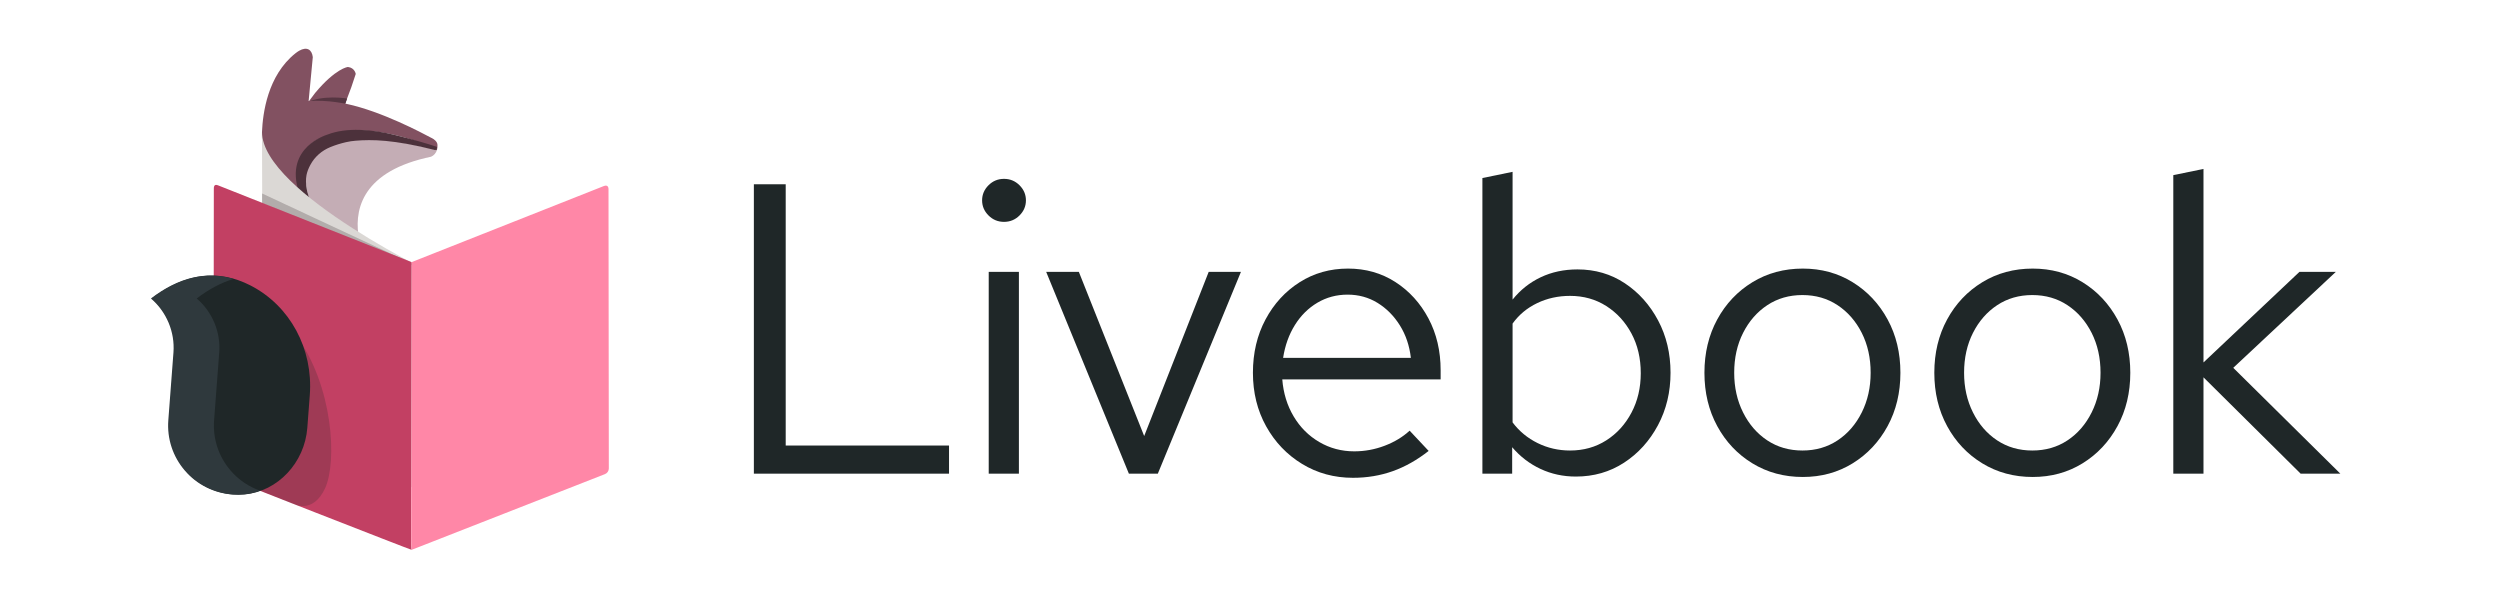 <?xml version="1.0" encoding="UTF-8" standalone="no"?>
<!-- Created with Inkscape (http://www.inkscape.org/) -->

<svg
   version="1.1"
   id="svg2"
   xml:space="preserve"
   width="4497.333"
   height="1073.777"
   viewBox="0 0 4497.333 1073.777"
   sodipodi:docname="livebook_logo_with_text.svg"
   inkscape:version="1.1.2 (0a00cf5339, 2022-02-04)"
   xmlns:inkscape="http://www.inkscape.org/namespaces/inkscape"
   xmlns:sodipodi="http://sodipodi.sourceforge.net/DTD/sodipodi-0.dtd"
   xmlns="http://www.w3.org/2000/svg"
   xmlns:svg="http://www.w3.org/2000/svg"><defs
     id="defs6"><clipPath
       clipPathUnits="userSpaceOnUse"
       id="clipPath18"><path
         d="M 0,805.333 H 3373 V 0 H 0 Z"
         id="path16" /></clipPath><clipPath
       clipPathUnits="userSpaceOnUse"
       id="clipPath50"><path
         d="M 353.619,544.464 H 573.136 V 440.053 H 353.619 Z"
         id="path48" /></clipPath><clipPath
       clipPathUnits="userSpaceOnUse"
       id="clipPath74"><path
         d="m 351.9,352.883 h 95.147 V 122.614 H 351.9 Z"
         id="path72" /></clipPath></defs><sodipodi:namedview
     id="namedview4"
     pagecolor="#ffffff"
     bordercolor="#666666"
     borderopacity="1.0"
     inkscape:pageshadow="2"
     inkscape:pageopacity="0.0"
     inkscape:pagecheckerboard="0"
     showgrid="false"
     inkscape:zoom="0.37644529"
     inkscape:cx="2249.995"
     inkscape:cy="537.92678"
     inkscape:window-width="1920"
     inkscape:window-height="1009"
     inkscape:window-x="0"
     inkscape:window-y="34"
     inkscape:window-maximized="1"
     inkscape:current-layer="g8" /><g
     id="g8"
     inkscape:groupmode="layer"
     inkscape:label="editable_Livebook_Logo"
     transform="matrix(1.333,0,0,-1.333,0,1073.777)"><g
       id="g12"><g
         id="g14"
         clip-path="url(#clipPath18)"><g
           id="g20"
           transform="translate(425.325,680.145)"><path
             d="M 0,0 C 27.577,33.093 44.051,35.111 44.303,34.989 53.563,33.871 54.75,25.563 54.75,25.563 L 48.815,7.76 36.397,-25.371 c -12.991,2.165 -50.193,4.687 -52.948,3.309 z"
             style="fill:#825161;fill-opacity:1;fill-rule:nonzero;stroke:none"
             id="path22" /></g><g
           id="g24"
           transform="translate(465.032,662.496)"><path
             d="m 0,0 c 0,0 1.103,3.309 3.309,9.928 0.149,0.446 -33.093,5.515 -55.155,-5.516 0,0 33.093,2.207 51.846,-4.412"
             style="fill:#563642;fill-opacity:1;fill-rule:nonzero;stroke:none"
             id="path26" /></g><g
           id="g28"
           transform="translate(416.496,669.114)"><path
             d="m 0,0 5.638,59.34 c -1.226,10.155 -7.844,14.568 -18.421,8.598 -1.514,-0.854 -3.384,-2.172 -4.941,-3.407 -37.829,-30.007 -44.168,-81.382 -45.215,-106.367 0.017,-0.925 -0.012,-5.787 -0.051,-6.7 -0.99,-51.846 68.077,-90.357 87.258,-109.207 -3.976,7.409 -33.71,32.401 -37.505,50.743 -2.915,14.088 0.033,25.5 4.619,34.122 5.83,10.96 15.579,19.332 27.085,23.994 29.794,12.071 59.031,10.045 84.121,5.863 38.691,-6.448 69.005,-22.321 70.537,-23.133 0.041,-0.021 0.061,-0.032 0.061,-0.032 -0.028,0.014 1.707,6.515 0,9.928 -2.206,4.412 -7.109,6.373 -7.868,6.778 C 153.087,-42.988 98.646,-13.885 51.183,-3.768 54.052,-4.412 25.371,2.206 0,0"
             style="fill:#825161;fill-opacity:1;fill-rule:nonzero;stroke:none"
             id="path30" /></g><g
           id="g32"
           transform="translate(525.702,616.165)"><path
             d="m 0,0 c -25.09,4.182 -50.834,4.135 -80.628,-7.936 -11.505,-4.662 -21.747,-14.412 -27.577,-25.371 -4.587,-8.623 -6.517,-17.435 -3.208,-33.982 2.632,-13.159 8.825,-26.474 14.34,-35.299 22.622,-18.788 30.591,-16.362 56.258,-31.99 -7.706,37.316 0.853,89.735 89.315,110.745 0.087,0.021 7.234,1.567 7.516,1.687 3.934,1.668 6.669,5.099 7.922,8.931 C 63.067,-12.752 39.14,-6.523 0,0"
             style="fill:#c4adb5;fill-opacity:1;fill-rule:nonzero;stroke:none"
             id="path34" /></g><g
           id="g36"
           transform="translate(589.682,607.341)"><path
             d="m 0,0 c -13.237,4.412 -31.99,9.928 -57.708,16.291 -29.298,7.25 -64.537,10.377 -90.107,0.255 0,0 -58.464,-16.546 -38.608,-77.216 l 3.309,-13.238 c 0,0 6.581,0.003 13.812,-5.111 -1.147,3.495 -5.422,17.002 -6.132,20.567 -3.298,16.556 0.033,25.515 4.604,34.142 5.811,10.966 15.527,19.343 26.994,24.008 6.942,2.824 13.999,4.993 21.056,6.608 4.301,0.984 8.665,1.639 13.064,1.989 21.894,1.741 50.539,1.716 107.51,-12.707 l 0.155,0.464 C -1.104,-4.221 -0.63,-4.369 -0.63,-4.369 -0.588,-4.391 0.177,-0.059 0,0"
             style="fill:#4c313b;fill-opacity:1;fill-rule:nonzero;stroke:none"
             id="path38" /></g><g
           id="g40"
           transform="translate(354.189,303.284)"><path
             d="m 0,0 c -0.045,-10.08 2.465,-20.009 7.354,-28.824 9.226,-16.634 29.838,-42.63 75.71,-72.289 52.439,-33.904 146.913,-63.851 146.913,-63.851 l 13.237,291.422 c 0,0 -243.835,115.46 -243.835,197.647 C -0.621,326.15 0.245,55.467 0,0"
             style="fill:#dbd8d5;fill-opacity:1;fill-rule:evenodd;stroke:none"
             id="path42" /></g><g
           id="g44"><g
             id="g46" /><g
             id="g58"><g
               clip-path="url(#clipPath50)"
               opacity="0.25"
               id="g56"><g
                 transform="translate(359.135,529.021)"
                 id="g54"><path
                   d="m 0,0 214.001,-88.248 v 1.103 L -5.515,15.443 V 2.206 c 0,0 0.101,-0.038 5.515,-2.206"
                   style="fill:#36272b;fill-opacity:1;fill-rule:nonzero;stroke:none"
                   id="path52" /></g></g></g></g><g
           id="g60"
           transform="translate(293.344,165.705)"><path
             d="m 0,0 c -3.146,1.256 -5.206,4.305 -5.196,7.693 l 0.424,376.461 c -0.11,2.985 0.066,7.804 5.479,5.636 L 262.142,286.099 c 0,-3.31 0.015,-2.127 0,-5.516 l -0.648,-371.921 c -0.021,-4.584 0.648,-7.544 0.648,-10.854 C 262.142,-102.82 0,0 0,0"
             style="fill:#c24063;fill-opacity:1;fill-rule:nonzero;stroke:none"
             id="path62" /></g><g
           id="g64"
           transform="translate(555.486,63.514)"><path
             d="m 0,0 260.943,102.192 c 3.146,1.255 5.206,4.305 5.196,7.692 l -0.424,376.462 c 0.061,1.642 -0.271,3.506 -1.482,4.489 -0.991,0.803 -2.57,1.018 -5.005,0.043 L 0,388.29 c 0,-4.412 -0.015,-2.127 0,-5.515 L -0.551,10.854 C -0.525,5.031 0,3.309 0,0"
             style="fill:#ff87a7;fill-opacity:1;fill-rule:nonzero;stroke:none"
             id="path66" /></g><g
           id="g68"><g
             id="g70" /><g
             id="g82"><g
               clip-path="url(#clipPath74)"
               opacity="0.25"
               id="g80"><g
                 transform="translate(396.64,125.287)"
                 id="g78"><path
                   d="m 0,0 c 0,0 25.629,-13.707 41.918,20.959 16.816,35.789 11.031,138.99 -39.073,206.637 0,0 33.557,-168.029 -47.585,-209.748 z"
                   style="fill:#36272b;fill-opacity:1;fill-rule:nonzero;stroke:none"
                   id="path76" /></g></g></g></g><g
           id="g84"
           transform="translate(235.187,329.846)"><path
             d="m 0,0 -6.929,-91.382 c -1.889,-24.9 6.023,-49.031 22.274,-67.955 16.147,-18.922 39.281,-30.415 63.952,-32.286 5.208,-0.395 10.484,-0.359 15.781,0.125 44.579,4.067 80.894,42.702 84.471,89.865 l 3.338,44.017 C 187.631,4.953 156.231,63.07 102.889,90.441 59.026,112.964 14.225,107.04 -30.368,72.879 -9.406,54.897 2.1,27.689 0,0"
             style="fill:#1f2728;fill-opacity:1;fill-rule:nonzero;stroke:none"
             id="path86" /></g><g
           id="g88"
           transform="translate(311.202,170.509)"><path
             d="m 0,0 c -16.25,18.924 -24.162,43.056 -22.274,67.955 l 6.929,91.382 c 2.1,27.689 -9.405,54.898 -30.367,72.879 16.567,12.692 33.162,21.478 49.728,26.363 -36.867,10.987 -74.257,2.17 -111.502,-26.363 20.962,-17.981 32.468,-45.19 30.368,-72.879 L -84.047,67.955 C -85.935,43.056 -78.024,18.924 -61.773,0 c 16.147,-18.922 39.281,-30.415 63.952,-32.286 5.208,-0.395 10.484,-0.359 15.781,0.125 7.571,0.691 14.895,2.401 21.87,4.958 C 24.539,-21.832 10.724,-12.567 0,0"
             style="fill:#2f393d;fill-opacity:1;fill-rule:nonzero;stroke:none"
             id="path90" /></g><g
           id="g92"
           transform="translate(1017.374,166.3)"><path
             d="M 0,0 V 390.6 H 42.966 V 37.944 h 220.41 V 0 Z"
             style="fill:#1f2728;fill-opacity:1;fill-rule:nonzero;stroke:none"
             id="path94" /></g><path
           d="m 1334.315,438.604 h 40.734 V 166.3 h -40.734 z m 20.646,67.518 c -8.187,0 -15.162,2.877 -20.925,8.649 -5.772,5.763 -8.649,12.555 -8.649,20.367 0,7.813 2.877,14.596 8.649,20.367 5.763,5.763 12.738,8.65 20.925,8.65 8.178,0 15.154,-2.887 20.925,-8.65 5.763,-5.771 8.649,-12.554 8.649,-20.367 0,-7.812 -2.886,-14.604 -8.649,-20.367 -5.771,-5.772 -12.747,-8.649 -20.925,-8.649"
           style="fill:#1f2728;fill-opacity:1;fill-rule:nonzero;stroke:none"
           id="path96" /><g
           id="g98"
           transform="translate(1523.469,166.3)"><path
             d="m 0,0 -111.6,272.304 h 44.082 L 20.646,50.778 107.694,272.304 h 43.524 L 39.06,0 Z"
             style="fill:#1f2728;fill-opacity:1;fill-rule:nonzero;stroke:none"
             id="path100" /></g><g
           id="g102"
           transform="translate(1731.599,322.54)"><path
             d="M 0,0 H 172.422 C 170.556,16.365 165.63,30.969 157.635,43.803 149.631,56.637 139.587,66.768 127.503,74.214 115.41,81.65 101.922,85.374 87.048,85.374 72.165,85.374 58.59,81.747 46.314,74.493 34.038,67.238 23.898,57.194 15.903,44.36 7.899,31.526 2.598,16.74 0,0 m 94.302,-161.82 c -25.302,0 -48.18,6.225 -68.634,18.693 -20.463,12.459 -36.645,29.382 -48.546,50.777 -11.91,21.388 -17.856,45.478 -17.856,72.262 0,26.783 5.667,50.777 17.019,71.982 11.343,21.204 26.688,37.944 46.035,50.219 19.338,12.277 41.1,18.414 65.286,18.414 23.802,0 45.102,-6.05 63.891,-18.134 C 170.277,90.3 185.16,73.935 196.137,53.289 207.105,32.643 212.598,9.294 212.598,-16.74 V -29.017 H -1.116 c 1.482,-18.605 6.6,-35.25 15.345,-49.94 8.736,-14.7 20.271,-26.227 34.596,-34.597 14.316,-8.369 30.036,-12.554 47.151,-12.554 14.133,0 27.804,2.51 41.013,7.533 13.2,5.021 24.456,11.804 33.759,20.367 l 25.668,-27.342 c -15.624,-12.276 -31.806,-21.396 -48.546,-27.343 -16.74,-5.946 -34.596,-8.927 -53.568,-8.927"
             style="fill:#1f2728;fill-opacity:1;fill-rule:nonzero;stroke:none"
             id="path104" /></g><g
           id="g106"
           transform="translate(2118.846,197.548)"><path
             d="m 0,0 c 18.222,0 34.5,4.551 48.825,13.671 14.316,9.111 25.668,21.57 34.038,37.386 8.37,15.807 12.555,33.567 12.555,53.289 0,20.088 -4.185,37.944 -12.555,53.568 -8.37,15.624 -19.722,27.987 -34.038,37.107 C 34.5,204.132 18.222,208.692 0,208.692 c -15.999,0 -30.786,-3.26 -44.361,-9.765 -13.584,-6.513 -24.648,-15.72 -33.201,-27.621 V 37.944 c 8.928,-11.91 20.175,-21.204 33.759,-27.9 C -30.228,3.348 -15.624,0 0,0 m -118.296,-31.248 v 398.97 l 40.734,8.37 V 203.67 c 10.41,13.017 23.061,23.061 37.944,30.132 14.874,7.062 31.431,10.602 49.662,10.602 23.802,0 45.102,-6.234 63.891,-18.693 18.78,-12.468 33.759,-29.208 44.919,-50.22 11.16,-21.021 16.74,-44.553 16.74,-70.587 0,-26.043 -5.676,-49.662 -17.019,-70.866 C 107.223,12.834 91.974,-4.002 72.819,-16.461 53.655,-28.929 31.989,-35.154 7.812,-35.154 c -17.115,0 -33.018,3.444 -47.709,10.323 -14.7,6.879 -27.438,16.644 -38.223,29.295 v -35.712 z"
             style="fill:#1f2728;fill-opacity:1;fill-rule:nonzero;stroke:none"
             id="path108" /></g><g
           id="g110"
           transform="translate(2432.438,197.548)"><path
             d="m 0,0 c 17.856,0 33.663,4.551 47.43,13.671 13.758,9.111 24.639,21.666 32.643,37.665 7.995,15.99 11.997,33.847 11.997,53.568 0,20.088 -4.002,38.032 -11.997,53.847 -8.004,15.807 -18.885,28.267 -32.643,37.386 -13.767,9.111 -29.574,13.671 -47.43,13.671 -17.856,0 -33.671,-4.56 -47.43,-13.671 -13.767,-9.119 -24.648,-21.579 -32.643,-37.386 -8.004,-15.815 -11.997,-33.759 -11.997,-53.847 0,-19.721 3.993,-37.578 11.997,-53.568 C -72.078,35.337 -61.197,22.782 -47.43,13.671 -33.671,4.551 -17.856,0 0,0 m 0.558,-35.712 c -25.302,0 -47.988,6.138 -68.076,18.414 -20.088,12.276 -35.904,29.016 -47.43,50.22 -11.535,21.204 -17.298,45.198 -17.298,71.982 0,26.783 5.763,50.778 17.298,71.982 11.526,21.204 27.342,37.944 47.43,50.219 20.088,12.277 42.774,18.415 68.076,18.415 24.919,0 47.334,-6.138 67.239,-18.415 19.896,-12.275 35.616,-29.015 47.151,-50.219 11.526,-21.204 17.298,-45.199 17.298,-71.982 0,-26.784 -5.772,-50.778 -17.298,-71.982 C 103.413,11.718 87.693,-5.022 67.797,-17.298 47.892,-29.574 25.477,-35.712 0.558,-35.712"
             style="fill:#1f2728;fill-opacity:1;fill-rule:nonzero;stroke:none"
             id="path112" /></g><g
           id="g114"
           transform="translate(2742.678,197.548)"><path
             d="m 0,0 c 17.856,0 33.663,4.551 47.43,13.671 13.758,9.111 24.639,21.666 32.643,37.665 7.995,15.99 11.997,33.847 11.997,53.568 0,20.088 -4.002,38.032 -11.997,53.847 -8.004,15.807 -18.885,28.267 -32.643,37.386 -13.767,9.111 -29.574,13.671 -47.43,13.671 -17.856,0 -33.671,-4.56 -47.43,-13.671 -13.767,-9.119 -24.648,-21.579 -32.643,-37.386 -8.004,-15.815 -11.997,-33.759 -11.997,-53.847 0,-19.721 3.993,-37.578 11.997,-53.568 C -72.078,35.337 -61.197,22.782 -47.43,13.671 -33.671,4.551 -17.856,0 0,0 m 0.558,-35.712 c -25.302,0 -47.988,6.138 -68.076,18.414 -20.088,12.276 -35.904,29.016 -47.43,50.22 -11.535,21.204 -17.298,45.198 -17.298,71.982 0,26.783 5.763,50.778 17.298,71.982 11.526,21.204 27.342,37.944 47.43,50.219 20.088,12.277 42.774,18.415 68.076,18.415 24.919,0 47.334,-6.138 67.239,-18.415 19.896,-12.275 35.616,-29.015 47.151,-50.219 11.526,-21.204 17.298,-45.199 17.298,-71.982 0,-26.784 -5.772,-50.778 -17.298,-71.982 C 103.413,11.718 87.693,-5.022 67.797,-17.298 47.892,-29.574 25.477,-35.712 0.558,-35.712"
             style="fill:#1f2728;fill-opacity:1;fill-rule:nonzero;stroke:none"
             id="path116" /></g><g
           id="g118"
           transform="translate(2932.949,166.3)"><path
             d="m 0,0 v 402.876 l 40.734,8.37 V 150.102 L 170.19,272.304 h 49.104 L 80.91,142.848 225.432,0 H 171.864 L 40.734,130.014 V 0 Z"
             style="fill:#1f2728;fill-opacity:1;fill-rule:nonzero;stroke:none"
             id="path120" /></g></g></g></g></svg>
